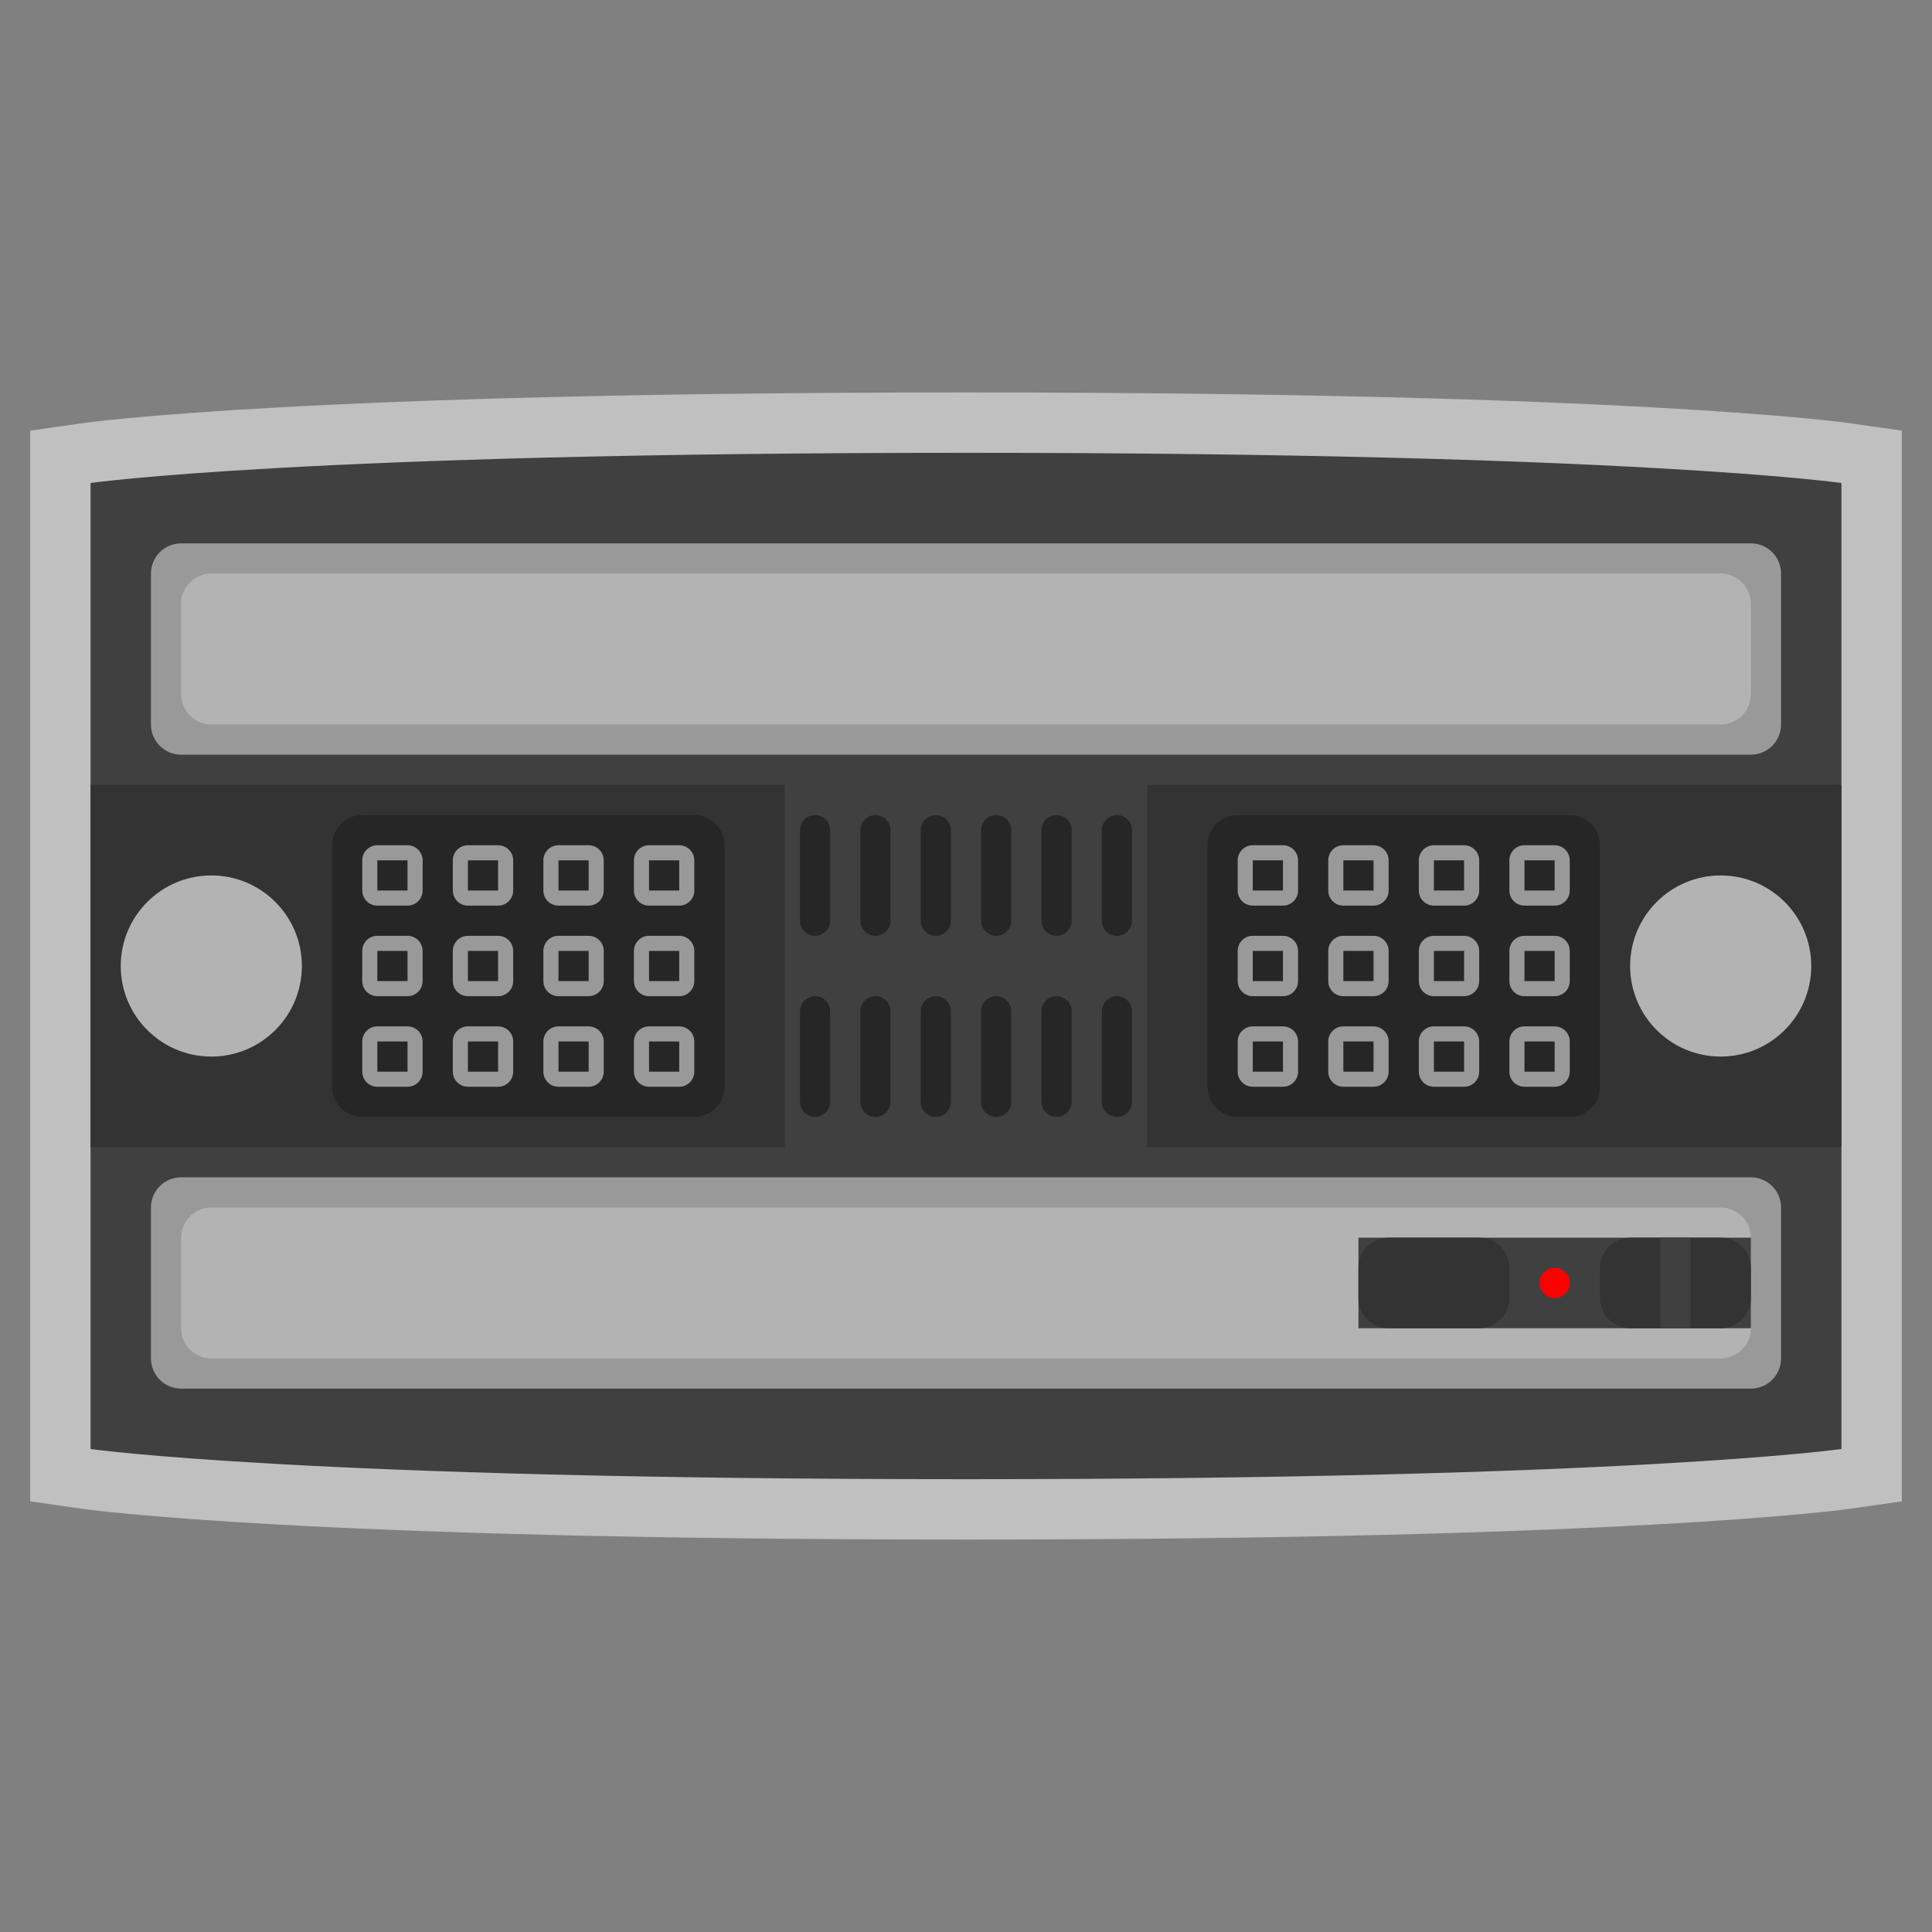 <?xml version="1.0" encoding="UTF-8" standalone="no"?>
<svg
   xmlns:dc="http://purl.org/dc/elements/1.1/"
   xmlns:cc="http://creativecommons.org/ns#"
   xmlns:rdf="http://www.w3.org/1999/02/22-rdf-syntax-ns#"
   xmlns:svg="http://www.w3.org/2000/svg"
   xmlns="http://www.w3.org/2000/svg"
   viewBox="0 0 320 320"
   height="320"
   width="320"
   xml:space="preserve"
   version="1.1"
   id="svg2"><rect x="0" y="0" width="320" height="320" fill="#808080" stroke="none"/><defs
     id="defs6"><clipPath
       id="clipPath16"
       clipPathUnits="userSpaceOnUse"><path
         id="path18"
         d="M 0,256 256,256 256,0 0,0 0,256 Z" /></clipPath><clipPath
       id="clipPath24"
       clipPathUnits="userSpaceOnUse"><path
         id="path26"
         d="M 4,204 252,204 252,52 4,52 4,204 Z" /></clipPath></defs><g
     transform="matrix(1.25,0,0,-1.25,0,320)"
     id="g10"><g
       id="g12"><g
         clip-path="url(#clipPath16)"
         id="g14"><g
           id="g20"><g
             id="g22" /><g
             id="g28"><g
               style="opacity:0.5"
               id="g30"
               clip-path="url(#clipPath24)"><g
                 id="g32"
                 transform="translate(128,204)"><path
                   id="path34"
                   style="fill:#ffffff;fill-opacity:1;fill-rule:nonzero;stroke:none"
                   d="m 0,0 c -87.562,0 -115.965,-3.914 -117.131,-4.081 l -6.869,-0.981 0,-6.938 0,-128 0,-6.938 6.869,-0.982 c 1.166,-0.166 29.569,-4.08 117.131,-4.08 87.562,0 115.965,3.914 117.131,4.08 l 6.869,0.982 0,6.938 0,128 0,6.938 -6.869,0.981 C 115.965,-3.914 87.562,0 0,0" /></g></g></g></g><g
           transform="translate(244,64)"
           id="g36"><path
             id="path38"
             style="fill:#404040;fill-opacity:1;fill-rule:nonzero;stroke:none"
             d="m 0,0 c 0,0 -28,-4 -116,-4 -88,0 -116,4 -116,4 l 0,128 c 0,0 28,4 116,4 88,0 116,-4 116,-4 L 0,0 Z" /></g><g
           transform="translate(232,72)"
           id="g40"><path
             id="path42"
             style="fill:#999999;fill-opacity:1;fill-rule:nonzero;stroke:none"
             d="m 0,0 -208,0 c -2.209,0 -4,1.791 -4,4 l 0,20 c 0,2.209 1.791,4 4,4 L 0,28 c 2.209,0 4,-1.791 4,-4 L 4,4 C 4,1.791 2.209,0 0,0" /></g><g
           transform="translate(228,76)"
           id="g44"><path
             id="path46"
             style="fill:#b3b3b3;fill-opacity:1;fill-rule:nonzero;stroke:none"
             d="m 0,0 -200,0 c -2.2,0 -4,1.8 -4,4 l 0,12 c 0,2.2 1.8,4 4,4 L 0,20 c 2.2,0 4,-1.8 4,-4 L 4,4 C 4,1.8 2.2,0 0,0" /></g><g
           transform="translate(232,156)"
           id="g48"><path
             id="path50"
             style="fill:#999999;fill-opacity:1;fill-rule:nonzero;stroke:none"
             d="m 0,0 -208,0 c -2.209,0 -4,1.791 -4,4 l 0,20 c 0,2.209 1.791,4 4,4 L 0,28 c 2.209,0 4,-1.791 4,-4 L 4,4 C 4,1.791 2.209,0 0,0" /></g><path
           id="path52"
           style="fill:#404040;fill-opacity:1;fill-rule:nonzero;stroke:none"
           d="m 232,80 -52,0 0,12 52,0 0,-12 z" /><g
           transform="translate(184,80)"
           id="g54"><path
             id="path56"
             style="fill:#333333;fill-opacity:1;fill-rule:nonzero;stroke:none"
             d="m 0,0 12,0 c 2.209,0 4,1.791 4,4 l 0,4 c 0,2.209 -1.791,4 -4,4 L 0,12 C -2.209,12 -4,10.209 -4,8 L -4,4 C -4,1.791 -2.209,0 0,0" /></g><g
           transform="translate(216,80)"
           id="g58"><path
             id="path60"
             style="fill:#333333;fill-opacity:1;fill-rule:nonzero;stroke:none"
             d="m 0,0 12,0 c 2.209,0 4,1.791 4,4 l 0,4 c 0,2.209 -1.791,4 -4,4 L 0,12 C -2.209,12 -4,10.209 -4,8 L -4,4 C -4,1.791 -2.209,0 0,0" /></g><g
           transform="translate(108,132)"
           id="g62"><path
             id="path64"
             style="fill:#262626;fill-opacity:1;fill-rule:nonzero;stroke:none"
             d="m 0,0 0,0 c -1.1,0 -2,0.9 -2,2 l 0,12 c 0,1.1 0.9,2 2,2 1.1,0 2,-0.9 2,-2 L 2,2 C 2,0.9 1.1,0 0,0" /></g><g
           transform="translate(116,132)"
           id="g66"><path
             id="path68"
             style="fill:#262626;fill-opacity:1;fill-rule:nonzero;stroke:none"
             d="m 0,0 0,0 c -1.1,0 -2,0.9 -2,2 l 0,12 c 0,1.1 0.9,2 2,2 1.1,0 2,-0.9 2,-2 L 2,2 C 2,0.9 1.1,0 0,0" /></g><g
           transform="translate(124,132)"
           id="g70"><path
             id="path72"
             style="fill:#262626;fill-opacity:1;fill-rule:nonzero;stroke:none"
             d="m 0,0 0,0 c -1.1,0 -2,0.9 -2,2 l 0,12 c 0,1.1 0.9,2 2,2 1.1,0 2,-0.9 2,-2 L 2,2 C 2,0.9 1.1,0 0,0" /></g><g
           transform="translate(132,132)"
           id="g74"><path
             id="path76"
             style="fill:#262626;fill-opacity:1;fill-rule:nonzero;stroke:none"
             d="m 0,0 0,0 c -1.1,0 -2,0.9 -2,2 l 0,12 c 0,1.1 0.9,2 2,2 1.1,0 2,-0.9 2,-2 L 2,2 C 2,0.9 1.1,0 0,0" /></g><g
           transform="translate(140,132)"
           id="g78"><path
             id="path80"
             style="fill:#262626;fill-opacity:1;fill-rule:nonzero;stroke:none"
             d="m 0,0 0,0 c -1.1,0 -2,0.9 -2,2 l 0,12 c 0,1.1 0.9,2 2,2 1.1,0 2,-0.9 2,-2 L 2,2 C 2,0.9 1.1,0 0,0" /></g><g
           transform="translate(148,132)"
           id="g82"><path
             id="path84"
             style="fill:#262626;fill-opacity:1;fill-rule:nonzero;stroke:none"
             d="m 0,0 0,0 c -1.1,0 -2,0.9 -2,2 l 0,12 c 0,1.1 0.9,2 2,2 1.1,0 2,-0.9 2,-2 L 2,2 C 2,0.9 1.1,0 0,0" /></g><g
           transform="translate(108,108)"
           id="g86"><path
             id="path88"
             style="fill:#262626;fill-opacity:1;fill-rule:nonzero;stroke:none"
             d="m 0,0 0,0 c -1.1,0 -2,0.9 -2,2 l 0,12 c 0,1.1 0.9,2 2,2 1.1,0 2,-0.9 2,-2 L 2,2 C 2,0.9 1.1,0 0,0" /></g><g
           transform="translate(116,108)"
           id="g90"><path
             id="path92"
             style="fill:#262626;fill-opacity:1;fill-rule:nonzero;stroke:none"
             d="m 0,0 0,0 c -1.1,0 -2,0.9 -2,2 l 0,12 c 0,1.1 0.9,2 2,2 1.1,0 2,-0.9 2,-2 L 2,2 C 2,0.9 1.1,0 0,0" /></g><g
           transform="translate(124,108)"
           id="g94"><path
             id="path96"
             style="fill:#262626;fill-opacity:1;fill-rule:nonzero;stroke:none"
             d="m 0,0 0,0 c -1.1,0 -2,0.9 -2,2 l 0,12 c 0,1.1 0.9,2 2,2 1.1,0 2,-0.9 2,-2 L 2,2 C 2,0.9 1.1,0 0,0" /></g><g
           transform="translate(132,108)"
           id="g98"><path
             id="path100"
             style="fill:#262626;fill-opacity:1;fill-rule:nonzero;stroke:none"
             d="m 0,0 0,0 c -1.1,0 -2,0.9 -2,2 l 0,12 c 0,1.1 0.9,2 2,2 1.1,0 2,-0.9 2,-2 L 2,2 C 2,0.9 1.1,0 0,0" /></g><g
           transform="translate(140,108)"
           id="g102"><path
             id="path104"
             style="fill:#262626;fill-opacity:1;fill-rule:nonzero;stroke:none"
             d="m 0,0 0,0 c -1.1,0 -2,0.9 -2,2 l 0,12 c 0,1.1 0.9,2 2,2 1.1,0 2,-0.9 2,-2 L 2,2 C 2,0.9 1.1,0 0,0" /></g><g
           transform="translate(148,108)"
           id="g106"><path
             id="path108"
             style="fill:#262626;fill-opacity:1;fill-rule:nonzero;stroke:none"
             d="m 0,0 0,0 c -1.1,0 -2,0.9 -2,2 l 0,12 c 0,1.1 0.9,2 2,2 1.1,0 2,-0.9 2,-2 L 2,2 C 2,0.9 1.1,0 0,0" /></g><path
           id="path110"
           style="fill:#333333;fill-opacity:1;fill-rule:nonzero;stroke:none"
           d="m 104,104 -92,0 0,48 92,0 0,-48 z" /><path
           id="path112"
           style="fill:#333333;fill-opacity:1;fill-rule:nonzero;stroke:none"
           d="m 244,104 -92,0 0,48 92,0 0,-48 z" /><g
           transform="translate(40,128)"
           id="g114"><path
             id="path116"
             style="fill:#b3b3b3;fill-opacity:1;fill-rule:nonzero;stroke:none"
             d="m 0,0 c 0,-6.627 -5.373,-12 -12,-12 -6.627,0 -12,5.373 -12,12 0,6.627 5.373,12 12,12 C -5.373,12 0,6.627 0,0" /></g><g
           transform="translate(92,108)"
           id="g118"><path
             id="path120"
             style="fill:#262626;fill-opacity:1;fill-rule:nonzero;stroke:none"
             d="m 0,0 -44,0 c -2.209,0 -4,1.791 -4,4 l 0,32 c 0,2.209 1.791,4 4,4 l 44,0 c 2.209,0 4,-1.791 4,-4 L 4,4 C 4,1.791 2.209,0 0,0" /></g><g
           transform="translate(54,144)"
           id="g122"><path
             id="path124"
             style="fill:#999999;fill-opacity:1;fill-rule:nonzero;stroke:none"
             d="m 0,0 -4,0 c -1.104,0 -2,-0.896 -2,-2 l 0,-4 c 0,-1.104 0.896,-2 2,-2 l 4,0 c 1.104,0 2,0.896 2,2 l 0,4 C 2,-0.896 1.104,0 0,0 m 0,-6 -4,0 0,4 4,0 0,-4 z" /></g><g
           transform="translate(66,144)"
           id="g126"><path
             id="path128"
             style="fill:#999999;fill-opacity:1;fill-rule:nonzero;stroke:none"
             d="m 0,0 -4,0 c -1.104,0 -2,-0.896 -2,-2 l 0,-4 c 0,-1.104 0.896,-2 2,-2 l 4,0 c 1.104,0 2,0.896 2,2 l 0,4 C 2,-0.896 1.104,0 0,0 m 0,-6 -4,0 0,4 4,0 0,-4 z" /></g><g
           transform="translate(78,144)"
           id="g130"><path
             id="path132"
             style="fill:#999999;fill-opacity:1;fill-rule:nonzero;stroke:none"
             d="m 0,0 -4,0 c -1.104,0 -2,-0.896 -2,-2 l 0,-4 c 0,-1.104 0.896,-2 2,-2 l 4,0 c 1.104,0 2,0.896 2,2 l 0,4 C 2,-0.896 1.104,0 0,0 m 0,-6 -4,0 0,4 4,0 0,-4 z" /></g><g
           transform="translate(90,144)"
           id="g134"><path
             id="path136"
             style="fill:#999999;fill-opacity:1;fill-rule:nonzero;stroke:none"
             d="m 0,0 -4,0 c -1.104,0 -2,-0.896 -2,-2 l 0,-4 c 0,-1.104 0.896,-2 2,-2 l 4,0 c 1.104,0 2,0.896 2,2 l 0,4 C 2,-0.896 1.104,0 0,0 m 0,-6 -4,0 0,4 4,0 0,-4 z" /></g><g
           transform="translate(54,132)"
           id="g138"><path
             id="path140"
             style="fill:#999999;fill-opacity:1;fill-rule:nonzero;stroke:none"
             d="m 0,0 -4,0 c -1.104,0 -2,-0.896 -2,-2 l 0,-4 c 0,-1.104 0.896,-2 2,-2 l 4,0 c 1.104,0 2,0.896 2,2 l 0,4 C 2,-0.896 1.104,0 0,0 m 0,-6 -4,0 0,4 4,0 0,-4 z" /></g><g
           transform="translate(66,132)"
           id="g142"><path
             id="path144"
             style="fill:#999999;fill-opacity:1;fill-rule:nonzero;stroke:none"
             d="m 0,0 -4,0 c -1.104,0 -2,-0.896 -2,-2 l 0,-4 c 0,-1.104 0.896,-2 2,-2 l 4,0 c 1.104,0 2,0.896 2,2 l 0,4 C 2,-0.896 1.104,0 0,0 m 0,-6 -4,0 0,4 4,0 0,-4 z" /></g><g
           transform="translate(78,132)"
           id="g146"><path
             id="path148"
             style="fill:#999999;fill-opacity:1;fill-rule:nonzero;stroke:none"
             d="m 0,0 -4,0 c -1.104,0 -2,-0.896 -2,-2 l 0,-4 c 0,-1.104 0.896,-2 2,-2 l 4,0 c 1.104,0 2,0.896 2,2 l 0,4 C 2,-0.896 1.104,0 0,0 m 0,-6 -4,0 0,4 4,0 0,-4 z" /></g><g
           transform="translate(90,132)"
           id="g150"><path
             id="path152"
             style="fill:#999999;fill-opacity:1;fill-rule:nonzero;stroke:none"
             d="m 0,0 -4,0 c -1.104,0 -2,-0.896 -2,-2 l 0,-4 c 0,-1.104 0.896,-2 2,-2 l 4,0 c 1.104,0 2,0.896 2,2 l 0,4 C 2,-0.896 1.104,0 0,0 m 0,-6 -4,0 0,4 4,0 0,-4 z" /></g><g
           transform="translate(54,120)"
           id="g154"><path
             id="path156"
             style="fill:#999999;fill-opacity:1;fill-rule:nonzero;stroke:none"
             d="m 0,0 -4,0 c -1.104,0 -2,-0.896 -2,-2 l 0,-4 c 0,-1.104 0.896,-2 2,-2 l 4,0 c 1.104,0 2,0.896 2,2 l 0,4 C 2,-0.896 1.104,0 0,0 m 0,-6 -4,0 0,4 4,0 0,-4 z" /></g><g
           transform="translate(66,120)"
           id="g158"><path
             id="path160"
             style="fill:#999999;fill-opacity:1;fill-rule:nonzero;stroke:none"
             d="m 0,0 -4,0 c -1.104,0 -2,-0.896 -2,-2 l 0,-4 c 0,-1.104 0.896,-2 2,-2 l 4,0 c 1.104,0 2,0.896 2,2 l 0,4 C 2,-0.896 1.104,0 0,0 m 0,-6 -4,0 0,4 4,0 0,-4 z" /></g><g
           transform="translate(78,120)"
           id="g162"><path
             id="path164"
             style="fill:#999999;fill-opacity:1;fill-rule:nonzero;stroke:none"
             d="m 0,0 -4,0 c -1.104,0 -2,-0.896 -2,-2 l 0,-4 c 0,-1.104 0.896,-2 2,-2 l 4,0 c 1.104,0 2,0.896 2,2 l 0,4 C 2,-0.896 1.104,0 0,0 m 0,-6 -4,0 0,4 4,0 0,-4 z" /></g><g
           transform="translate(90,120)"
           id="g166"><path
             id="path168"
             style="fill:#999999;fill-opacity:1;fill-rule:nonzero;stroke:none"
             d="m 0,0 -4,0 c -1.104,0 -2,-0.896 -2,-2 l 0,-4 c 0,-1.104 0.896,-2 2,-2 l 4,0 c 1.104,0 2,0.896 2,2 l 0,4 C 2,-0.896 1.104,0 0,0 m 0,-6 -4,0 0,4 4,0 0,-4 z" /></g><g
           transform="translate(216,128)"
           id="g170"><path
             id="path172"
             style="fill:#b3b3b3;fill-opacity:1;fill-rule:nonzero;stroke:none"
             d="m 0,0 c 0,-6.627 5.373,-12 12,-12 6.627,0 12,5.373 12,12 C 24,6.627 18.627,12 12,12 5.373,12 0,6.627 0,0" /></g><g
           transform="translate(164,108)"
           id="g174"><path
             id="path176"
             style="fill:#262626;fill-opacity:1;fill-rule:nonzero;stroke:none"
             d="m 0,0 44,0 c 2.209,0 4,1.791 4,4 l 0,32 c 0,2.209 -1.791,4 -4,4 L 0,40 c -2.209,0 -4,-1.791 -4,-4 L -4,4 C -4,1.791 -2.209,0 0,0" /></g><g
           transform="translate(206,144)"
           id="g178"><path
             id="path180"
             style="fill:#999999;fill-opacity:1;fill-rule:nonzero;stroke:none"
             d="m 0,0 -4,0 c -1.104,0 -2,-0.896 -2,-2 l 0,-4 c 0,-1.104 0.896,-2 2,-2 l 4,0 c 1.104,0 2,0.896 2,2 l 0,4 C 2,-0.896 1.104,0 0,0 m 0,-6 -4,0 0,4 4,0 0,-4 z" /></g><g
           transform="translate(194,144)"
           id="g182"><path
             id="path184"
             style="fill:#999999;fill-opacity:1;fill-rule:nonzero;stroke:none"
             d="m 0,0 -4,0 c -1.104,0 -2,-0.896 -2,-2 l 0,-4 c 0,-1.104 0.896,-2 2,-2 l 4,0 c 1.104,0 2,0.896 2,2 l 0,4 C 2,-0.896 1.104,0 0,0 m 0,-6 -4,0 0,4 4,0 0,-4 z" /></g><g
           transform="translate(182,144)"
           id="g186"><path
             id="path188"
             style="fill:#999999;fill-opacity:1;fill-rule:nonzero;stroke:none"
             d="m 0,0 -4,0 c -1.104,0 -2,-0.896 -2,-2 l 0,-4 c 0,-1.104 0.896,-2 2,-2 l 4,0 c 1.104,0 2,0.896 2,2 l 0,4 C 2,-0.896 1.104,0 0,0 m 0,-6 -4,0 0,4 4,0 0,-4 z" /></g><g
           transform="translate(170,144)"
           id="g190"><path
             id="path192"
             style="fill:#999999;fill-opacity:1;fill-rule:nonzero;stroke:none"
             d="m 0,0 -4,0 c -1.104,0 -2,-0.896 -2,-2 l 0,-4 c 0,-1.104 0.896,-2 2,-2 l 4,0 c 1.104,0 2,0.896 2,2 l 0,4 C 2,-0.896 1.104,0 0,0 m 0,-6 -4,0 0,4 4,0 0,-4 z" /></g><g
           transform="translate(206,132)"
           id="g194"><path
             id="path196"
             style="fill:#999999;fill-opacity:1;fill-rule:nonzero;stroke:none"
             d="m 0,0 -4,0 c -1.104,0 -2,-0.896 -2,-2 l 0,-4 c 0,-1.104 0.896,-2 2,-2 l 4,0 c 1.104,0 2,0.896 2,2 l 0,4 C 2,-0.896 1.104,0 0,0 m 0,-6 -4,0 0,4 4,0 0,-4 z" /></g><g
           transform="translate(194,132)"
           id="g198"><path
             id="path200"
             style="fill:#999999;fill-opacity:1;fill-rule:nonzero;stroke:none"
             d="m 0,0 -4,0 c -1.104,0 -2,-0.896 -2,-2 l 0,-4 c 0,-1.104 0.896,-2 2,-2 l 4,0 c 1.104,0 2,0.896 2,2 l 0,4 C 2,-0.896 1.104,0 0,0 m 0,-6 -4,0 0,4 4,0 0,-4 z" /></g><g
           transform="translate(182,132)"
           id="g202"><path
             id="path204"
             style="fill:#999999;fill-opacity:1;fill-rule:nonzero;stroke:none"
             d="m 0,0 -4,0 c -1.104,0 -2,-0.896 -2,-2 l 0,-4 c 0,-1.104 0.896,-2 2,-2 l 4,0 c 1.104,0 2,0.896 2,2 l 0,4 C 2,-0.896 1.104,0 0,0 m 0,-6 -4,0 0,4 4,0 0,-4 z" /></g><g
           transform="translate(170,132)"
           id="g206"><path
             id="path208"
             style="fill:#999999;fill-opacity:1;fill-rule:nonzero;stroke:none"
             d="m 0,0 -4,0 c -1.104,0 -2,-0.896 -2,-2 l 0,-4 c 0,-1.104 0.896,-2 2,-2 l 4,0 c 1.104,0 2,0.896 2,2 l 0,4 C 2,-0.896 1.104,0 0,0 m 0,-6 -4,0 0,4 4,0 0,-4 z" /></g><g
           transform="translate(206,120)"
           id="g210"><path
             id="path212"
             style="fill:#999999;fill-opacity:1;fill-rule:nonzero;stroke:none"
             d="m 0,0 -4,0 c -1.104,0 -2,-0.896 -2,-2 l 0,-4 c 0,-1.104 0.896,-2 2,-2 l 4,0 c 1.104,0 2,0.896 2,2 l 0,4 C 2,-0.896 1.104,0 0,0 m 0,-6 -4,0 0,4 4,0 0,-4 z" /></g><g
           transform="translate(194,120)"
           id="g214"><path
             id="path216"
             style="fill:#999999;fill-opacity:1;fill-rule:nonzero;stroke:none"
             d="m 0,0 -4,0 c -1.104,0 -2,-0.896 -2,-2 l 0,-4 c 0,-1.104 0.896,-2 2,-2 l 4,0 c 1.104,0 2,0.896 2,2 l 0,4 C 2,-0.896 1.104,0 0,0 m 0,-6 -4,0 0,4 4,0 0,-4 z" /></g><g
           transform="translate(182,120)"
           id="g218"><path
             id="path220"
             style="fill:#999999;fill-opacity:1;fill-rule:nonzero;stroke:none"
             d="m 0,0 -4,0 c -1.104,0 -2,-0.896 -2,-2 l 0,-4 c 0,-1.104 0.896,-2 2,-2 l 4,0 c 1.104,0 2,0.896 2,2 l 0,4 C 2,-0.896 1.104,0 0,0 m 0,-6 -4,0 0,4 4,0 0,-4 z" /></g><g
           transform="translate(170,120)"
           id="g222"><path
             id="path224"
             style="fill:#999999;fill-opacity:1;fill-rule:nonzero;stroke:none"
             d="m 0,0 -4,0 c -1.104,0 -2,-0.896 -2,-2 l 0,-4 c 0,-1.104 0.896,-2 2,-2 l 4,0 c 1.104,0 2,0.896 2,2 l 0,4 C 2,-0.896 1.104,0 0,0 m 0,-6 -4,0 0,4 4,0 0,-4 z" /></g><g
           transform="translate(228,160)"
           id="g226"><path
             id="path228"
             style="fill:#b3b3b3;fill-opacity:1;fill-rule:nonzero;stroke:none"
             d="m 0,0 -200,0 c -2.2,0 -4,1.8 -4,4 l 0,12 c 0,2.2 1.8,4 4,4 L 0,20 c 2.2,0 4,-1.8 4,-4 L 4,4 C 4,1.8 2.2,0 0,0" /></g><path
           id="path230"
           style="fill:#404040;fill-opacity:1;fill-rule:nonzero;stroke:none"
           d="m 224,80 -4,0 0,12 4,0 0,-12 z" /><g
           transform="translate(208,86)"
           id="g232"><path
             id="path234"
             style="fill:#ff0000;fill-opacity:1;fill-rule:nonzero;stroke:none"
             d="m 0,0 c 0,-1.104 -0.896,-2 -2,-2 -1.104,0 -2,0.896 -2,2 0,1.104 0.896,2 2,2 1.104,0 2,-0.896 2,-2" /></g></g></g></g></svg>